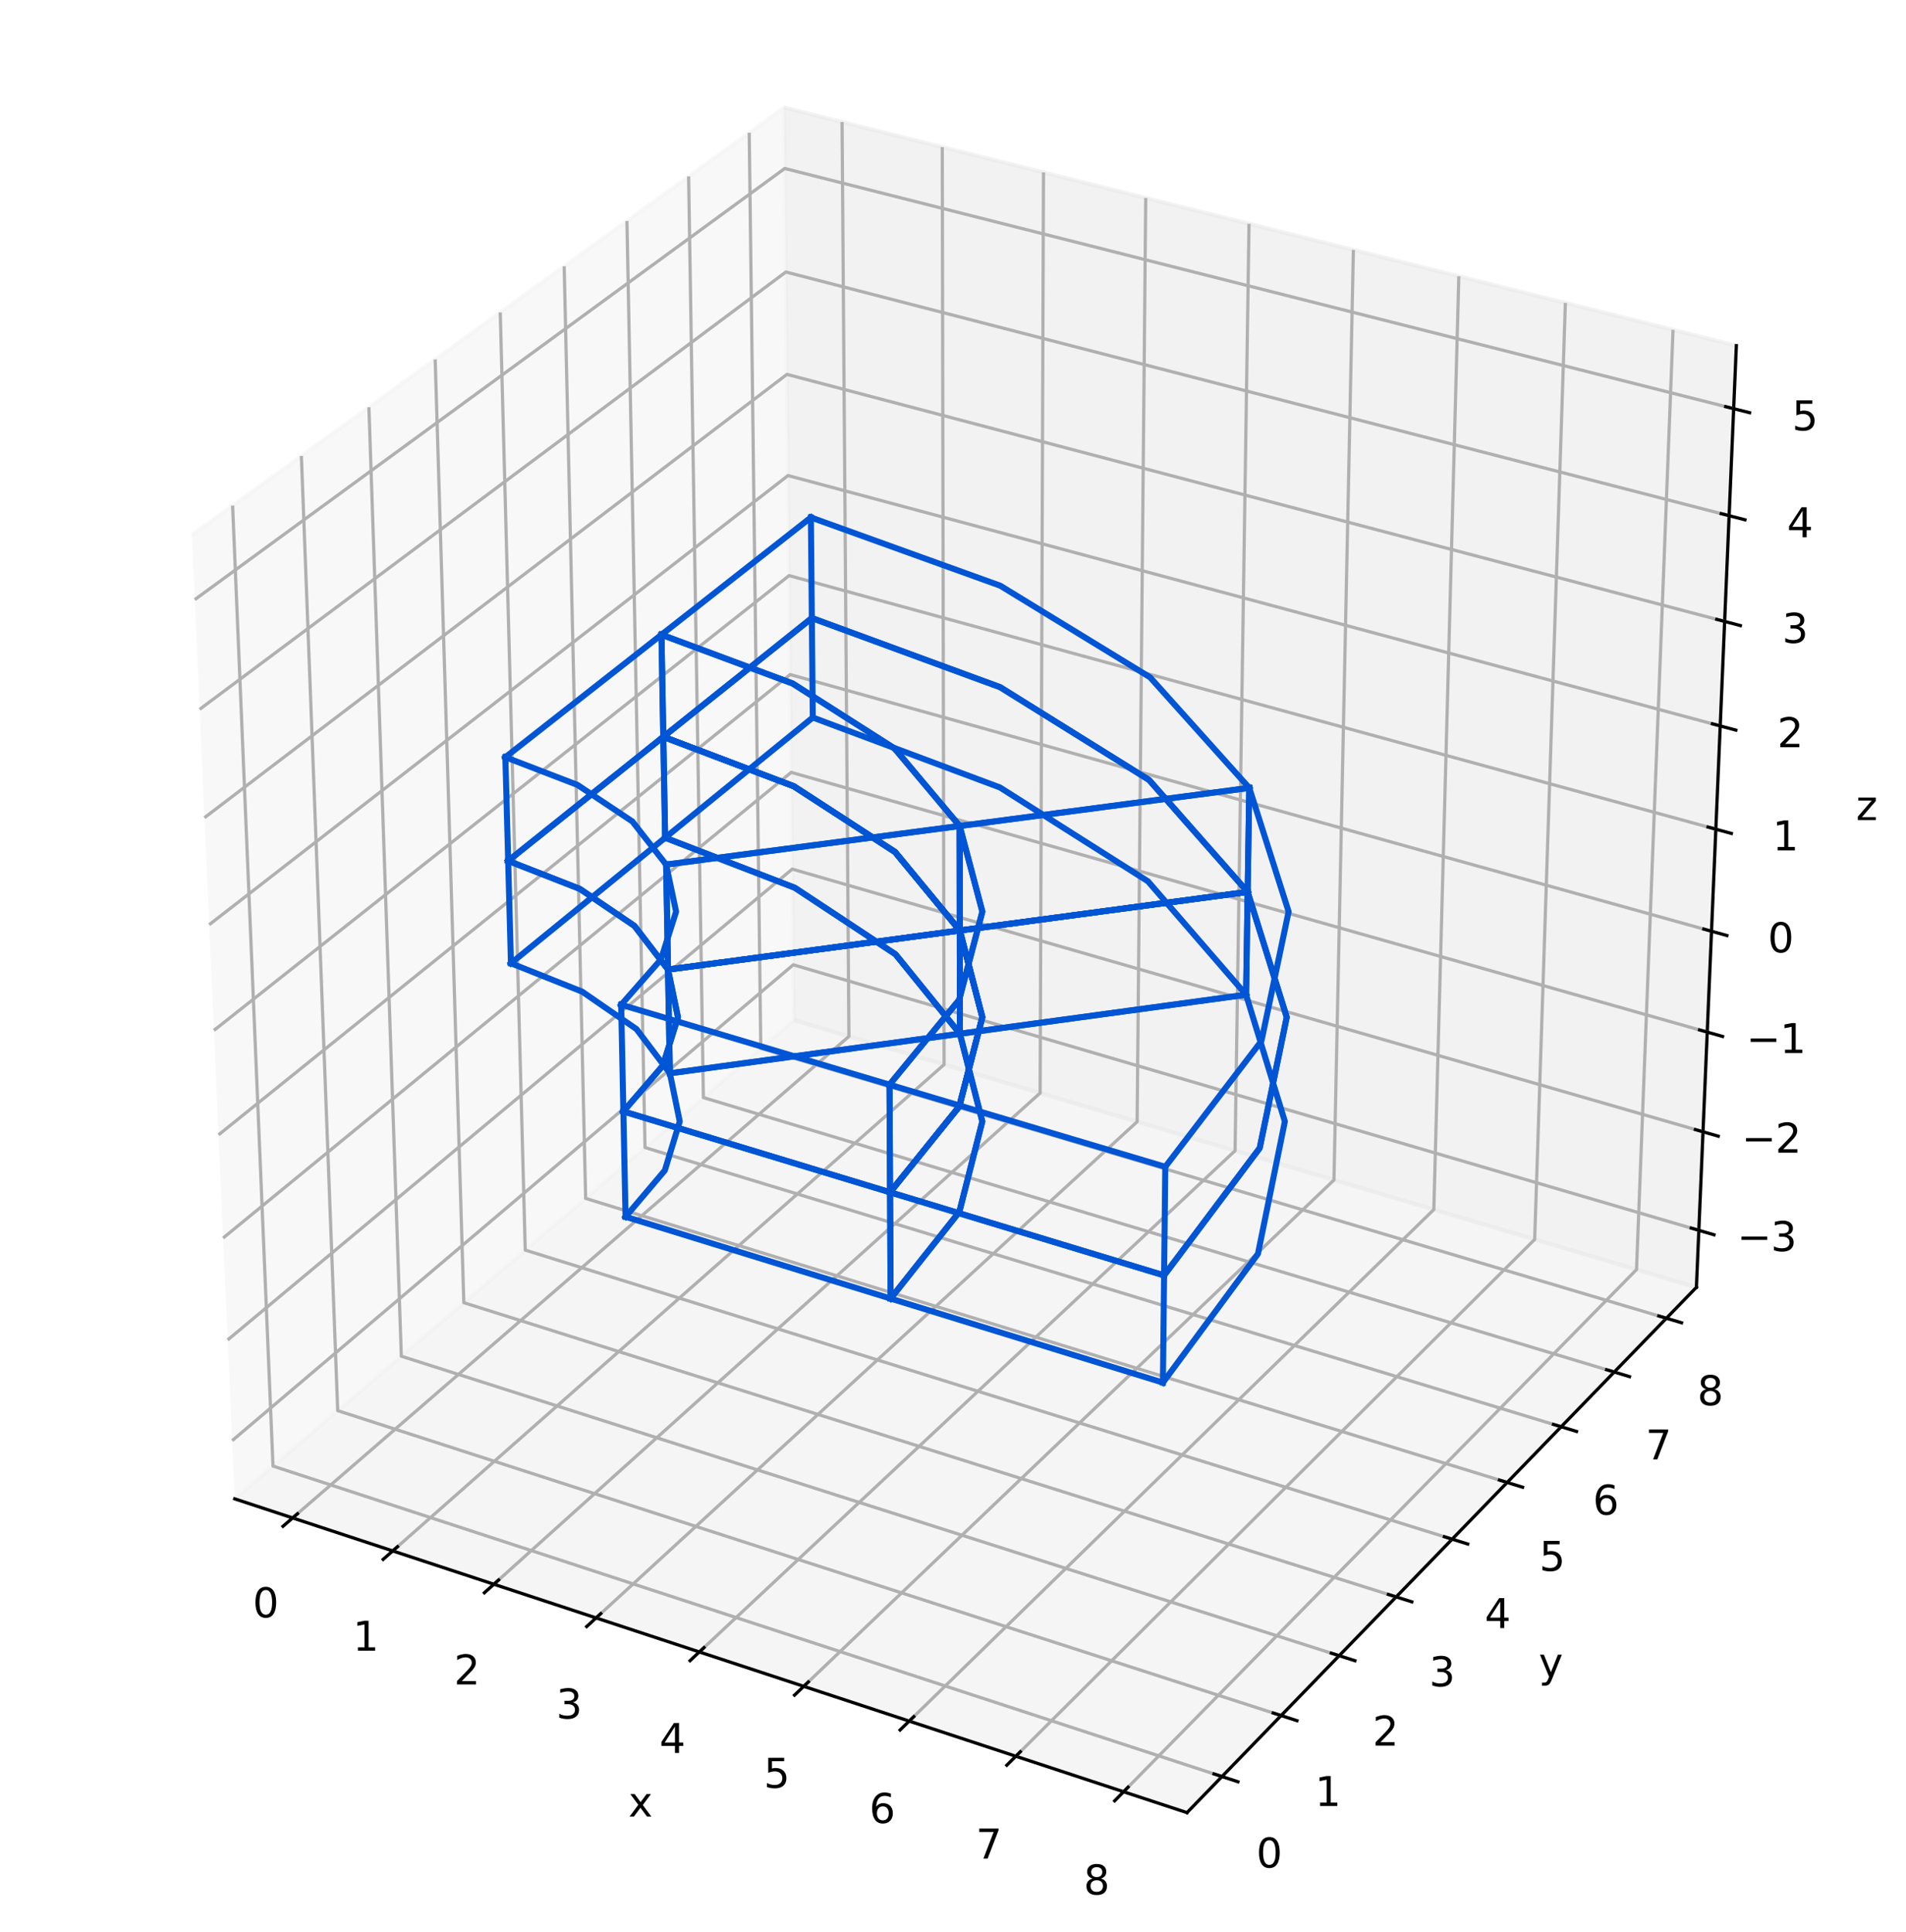 <?xml version="1.0" encoding="utf-8" standalone="no"?>
<!DOCTYPE svg PUBLIC "-//W3C//DTD SVG 1.1//EN"
  "http://www.w3.org/Graphics/SVG/1.1/DTD/svg11.dtd">
<svg xmlns:xlink="http://www.w3.org/1999/xlink" width="474.68pt" height="481.074pt" viewBox="0 0 474.68 481.074" xmlns="http://www.w3.org/2000/svg" version="1.1">
 <defs>
  <style type="text/css">*{stroke-linejoin: round; stroke-linecap: butt}</style>
 </defs>
 <g id="figure_1">
  <g id="patch_1">
   <path d="M 0 481.074 
L 474.68 481.074 
L 474.68 0 
L 0 0 
z
" style="fill: #ffffff"/>
  </g>
  <g id="patch_2">
   <path d="M 7.2 467.474 
L 467.474 467.474 
L 467.474 7.2 
L 7.2 7.2 
z
" style="fill: #ffffff"/>
  </g>
  <g id="pane3d_1">
   <g id="patch_3">
    <path d="M 58.453 373.267 
L 197.705 254.043 
L 195.273 26.779 
L 47.791 133.234 
" style="fill: #f2f2f2; opacity: 0.5; stroke: #f2f2f2; stroke-linejoin: miter"/>
   </g>
  </g>
  <g id="pane3d_2">
   <g id="patch_4">
    <path d="M 197.705 254.043 
L 422.482 320.58 
L 432.426 86.075 
L 195.273 26.779 
" style="fill: #e6e6e6; opacity: 0.5; stroke: #e6e6e6; stroke-linejoin: miter"/>
   </g>
  </g>
  <g id="pane3d_3">
   <g id="patch_5">
    <path d="M 58.453 373.267 
L 295.611 451.411 
L 422.482 320.58 
L 197.705 254.043 
" style="fill: #ececec; opacity: 0.5; stroke: #ececec; stroke-linejoin: miter"/>
   </g>
  </g>
  <g id="axis3d_1">
   <g id="line2d_1">
    <path d="M 58.453 373.267 
L 295.611 451.411 
" style="fill: none; stroke: #000000; stroke-width: 0.8; stroke-linecap: square"/>
   </g>
   <g id="text_1">
    <!-- x -->
    <g transform="translate(156.491 452.391)scale(0.1 -0.1)">
     <defs>
      <path id="DejaVuSans-78" d="M 3513 3500 
L 2247 1797 
L 3578 0 
L 2900 0 
L 1881 1375 
L 863 0 
L 184 0 
L 1544 1831 
L 300 3500 
L 978 3500 
L 1906 2253 
L 2834 3500 
L 3513 3500 
z
" transform="scale(0.016)"/>
     </defs>
     <use xlink:href="#DejaVuSans-78"/>
    </g>
   </g>
   <g id="Line3DCollection_1">
    <path d="M 72.877 378.02 
L 211.423 258.104 
L 209.714 30.39 
" style="fill: none; stroke: #b0b0b0; stroke-width: 0.8"/>
    <path d="M 97.805 386.234 
L 235.119 265.118 
L 234.668 36.629 
" style="fill: none; stroke: #b0b0b0; stroke-width: 0.8"/>
    <path d="M 122.994 394.533 
L 259.043 272.2 
L 259.874 42.931 
" style="fill: none; stroke: #b0b0b0; stroke-width: 0.8"/>
    <path d="M 148.447 402.92 
L 283.198 279.35 
L 285.338 49.298 
" style="fill: none; stroke: #b0b0b0; stroke-width: 0.8"/>
    <path d="M 174.168 411.395 
L 307.588 286.57 
L 311.063 55.73 
" style="fill: none; stroke: #b0b0b0; stroke-width: 0.8"/>
    <path d="M 200.161 419.96 
L 332.217 293.86 
L 337.053 62.229 
" style="fill: none; stroke: #b0b0b0; stroke-width: 0.8"/>
    <path d="M 226.432 428.616 
L 357.088 301.222 
L 363.313 68.795 
" style="fill: none; stroke: #b0b0b0; stroke-width: 0.8"/>
    <path d="M 252.984 437.365 
L 382.204 308.657 
L 389.846 75.429 
" style="fill: none; stroke: #b0b0b0; stroke-width: 0.8"/>
    <path d="M 279.821 446.208 
L 407.569 316.165 
L 416.656 82.133 
" style="fill: none; stroke: #b0b0b0; stroke-width: 0.8"/>
   </g>
   <g id="xtick_1">
    <g id="line2d_2">
     <path d="M 74.075 376.982 
L 70.475 380.098 
" style="fill: none; stroke: #000000; stroke-width: 0.8; stroke-linecap: square"/>
    </g>
    <g id="text_2">
     <!-- 0 -->
     <g transform="translate(62.943 402.772)scale(0.1 -0.1)">
      <defs>
       <path id="DejaVuSans-30" d="M 2034 4250 
Q 1547 4250 1301 3770 
Q 1056 3291 1056 2328 
Q 1056 1369 1301 889 
Q 1547 409 2034 409 
Q 2525 409 2770 889 
Q 3016 1369 3016 2328 
Q 3016 3291 2770 3770 
Q 2525 4250 2034 4250 
z
M 2034 4750 
Q 2819 4750 3233 4129 
Q 3647 3509 3647 2328 
Q 3647 1150 3233 529 
Q 2819 -91 2034 -91 
Q 1250 -91 836 529 
Q 422 1150 422 2328 
Q 422 3509 836 4129 
Q 1250 4750 2034 4750 
z
" transform="scale(0.016)"/>
      </defs>
      <use xlink:href="#DejaVuSans-30"/>
     </g>
    </g>
   </g>
   <g id="xtick_2">
    <g id="line2d_3">
     <path d="M 98.993 385.186 
L 95.424 388.334 
" style="fill: none; stroke: #000000; stroke-width: 0.8; stroke-linecap: square"/>
    </g>
    <g id="text_3">
     <!-- 1 -->
     <g transform="translate(87.869 411.086)scale(0.1 -0.1)">
      <defs>
       <path id="DejaVuSans-31" d="M 794 531 
L 1825 531 
L 1825 4091 
L 703 3866 
L 703 4441 
L 1819 4666 
L 2450 4666 
L 2450 531 
L 3481 531 
L 3481 0 
L 794 0 
L 794 531 
z
" transform="scale(0.016)"/>
      </defs>
      <use xlink:href="#DejaVuSans-31"/>
     </g>
    </g>
   </g>
   <g id="xtick_3">
    <g id="line2d_4">
     <path d="M 124.172 393.474 
L 120.634 396.656 
" style="fill: none; stroke: #000000; stroke-width: 0.8; stroke-linecap: square"/>
    </g>
    <g id="text_4">
     <!-- 2 -->
     <g transform="translate(113.056 419.487)scale(0.1 -0.1)">
      <defs>
       <path id="DejaVuSans-32" d="M 1228 531 
L 3431 531 
L 3431 0 
L 469 0 
L 469 531 
Q 828 903 1448 1529 
Q 2069 2156 2228 2338 
Q 2531 2678 2651 2914 
Q 2772 3150 2772 3378 
Q 2772 3750 2511 3984 
Q 2250 4219 1831 4219 
Q 1534 4219 1204 4116 
Q 875 4013 500 3803 
L 500 4441 
Q 881 4594 1212 4672 
Q 1544 4750 1819 4750 
Q 2544 4750 2975 4387 
Q 3406 4025 3406 3419 
Q 3406 3131 3298 2873 
Q 3191 2616 2906 2266 
Q 2828 2175 2409 1742 
Q 1991 1309 1228 531 
z
" transform="scale(0.016)"/>
      </defs>
      <use xlink:href="#DejaVuSans-32"/>
     </g>
    </g>
   </g>
   <g id="xtick_4">
    <g id="line2d_5">
     <path d="M 149.614 401.85 
L 146.108 405.065 
" style="fill: none; stroke: #000000; stroke-width: 0.8; stroke-linecap: square"/>
    </g>
    <g id="text_5">
     <!-- 3 -->
     <g transform="translate(138.507 427.976)scale(0.1 -0.1)">
      <defs>
       <path id="DejaVuSans-33" d="M 2597 2516 
Q 3050 2419 3304 2112 
Q 3559 1806 3559 1356 
Q 3559 666 3084 287 
Q 2609 -91 1734 -91 
Q 1441 -91 1130 -33 
Q 819 25 488 141 
L 488 750 
Q 750 597 1062 519 
Q 1375 441 1716 441 
Q 2309 441 2620 675 
Q 2931 909 2931 1356 
Q 2931 1769 2642 2001 
Q 2353 2234 1838 2234 
L 1294 2234 
L 1294 2753 
L 1863 2753 
Q 2328 2753 2575 2939 
Q 2822 3125 2822 3475 
Q 2822 3834 2567 4026 
Q 2313 4219 1838 4219 
Q 1578 4219 1281 4162 
Q 984 4106 628 3988 
L 628 4550 
Q 988 4650 1302 4700 
Q 1616 4750 1894 4750 
Q 2613 4750 3031 4423 
Q 3450 4097 3450 3541 
Q 3450 3153 3228 2886 
Q 3006 2619 2597 2516 
z
" transform="scale(0.016)"/>
      </defs>
      <use xlink:href="#DejaVuSans-33"/>
     </g>
    </g>
   </g>
   <g id="xtick_5">
    <g id="line2d_6">
     <path d="M 175.324 410.314 
L 171.851 413.562 
" style="fill: none; stroke: #000000; stroke-width: 0.8; stroke-linecap: square"/>
    </g>
    <g id="text_6">
     <!-- 4 -->
     <g transform="translate(164.227 436.555)scale(0.1 -0.1)">
      <defs>
       <path id="DejaVuSans-34" d="M 2419 4116 
L 825 1625 
L 2419 1625 
L 2419 4116 
z
M 2253 4666 
L 3047 4666 
L 3047 1625 
L 3713 1625 
L 3713 1100 
L 3047 1100 
L 3047 0 
L 2419 0 
L 2419 1100 
L 313 1100 
L 313 1709 
L 2253 4666 
z
" transform="scale(0.016)"/>
      </defs>
      <use xlink:href="#DejaVuSans-34"/>
     </g>
    </g>
   </g>
   <g id="xtick_6">
    <g id="line2d_7">
     <path d="M 201.306 418.867 
L 197.868 422.15 
" style="fill: none; stroke: #000000; stroke-width: 0.8; stroke-linecap: square"/>
    </g>
    <g id="text_7">
     <!-- 5 -->
     <g transform="translate(190.22 445.224)scale(0.1 -0.1)">
      <defs>
       <path id="DejaVuSans-35" d="M 691 4666 
L 3169 4666 
L 3169 4134 
L 1269 4134 
L 1269 2991 
Q 1406 3038 1543 3061 
Q 1681 3084 1819 3084 
Q 2600 3084 3056 2656 
Q 3513 2228 3513 1497 
Q 3513 744 3044 326 
Q 2575 -91 1722 -91 
Q 1428 -91 1123 -41 
Q 819 9 494 109 
L 494 744 
Q 775 591 1075 516 
Q 1375 441 1709 441 
Q 2250 441 2565 725 
Q 2881 1009 2881 1497 
Q 2881 1984 2565 2268 
Q 2250 2553 1709 2553 
Q 1456 2553 1204 2497 
Q 953 2441 691 2322 
L 691 4666 
z
" transform="scale(0.016)"/>
      </defs>
      <use xlink:href="#DejaVuSans-35"/>
     </g>
    </g>
   </g>
   <g id="xtick_7">
    <g id="line2d_8">
     <path d="M 227.565 427.512 
L 224.162 430.83 
" style="fill: none; stroke: #000000; stroke-width: 0.8; stroke-linecap: square"/>
    </g>
    <g id="text_8">
     <!-- 6 -->
     <g transform="translate(216.49 453.986)scale(0.1 -0.1)">
      <defs>
       <path id="DejaVuSans-36" d="M 2113 2584 
Q 1688 2584 1439 2293 
Q 1191 2003 1191 1497 
Q 1191 994 1439 701 
Q 1688 409 2113 409 
Q 2538 409 2786 701 
Q 3034 994 3034 1497 
Q 3034 2003 2786 2293 
Q 2538 2584 2113 2584 
z
M 3366 4563 
L 3366 3988 
Q 3128 4100 2886 4159 
Q 2644 4219 2406 4219 
Q 1781 4219 1451 3797 
Q 1122 3375 1075 2522 
Q 1259 2794 1537 2939 
Q 1816 3084 2150 3084 
Q 2853 3084 3261 2657 
Q 3669 2231 3669 1497 
Q 3669 778 3244 343 
Q 2819 -91 2113 -91 
Q 1303 -91 875 529 
Q 447 1150 447 2328 
Q 447 3434 972 4092 
Q 1497 4750 2381 4750 
Q 2619 4750 2861 4703 
Q 3103 4656 3366 4563 
z
" transform="scale(0.016)"/>
      </defs>
      <use xlink:href="#DejaVuSans-36"/>
     </g>
    </g>
   </g>
   <g id="xtick_8">
    <g id="line2d_9">
     <path d="M 254.105 436.249 
L 250.737 439.602 
" style="fill: none; stroke: #000000; stroke-width: 0.8; stroke-linecap: square"/>
    </g>
    <g id="text_9">
     <!-- 7 -->
     <g transform="translate(243.042 462.842)scale(0.1 -0.1)">
      <defs>
       <path id="DejaVuSans-37" d="M 525 4666 
L 3525 4666 
L 3525 4397 
L 1831 0 
L 1172 0 
L 2766 4134 
L 525 4134 
L 525 4666 
z
" transform="scale(0.016)"/>
      </defs>
      <use xlink:href="#DejaVuSans-37"/>
     </g>
    </g>
   </g>
   <g id="xtick_9">
    <g id="line2d_10">
     <path d="M 280.93 445.08 
L 277.6 448.47 
" style="fill: none; stroke: #000000; stroke-width: 0.8; stroke-linecap: square"/>
    </g>
    <g id="text_10">
     <!-- 8 -->
     <g transform="translate(269.88 471.794)scale(0.1 -0.1)">
      <defs>
       <path id="DejaVuSans-38" d="M 2034 2216 
Q 1584 2216 1326 1975 
Q 1069 1734 1069 1313 
Q 1069 891 1326 650 
Q 1584 409 2034 409 
Q 2484 409 2743 651 
Q 3003 894 3003 1313 
Q 3003 1734 2745 1975 
Q 2488 2216 2034 2216 
z
M 1403 2484 
Q 997 2584 770 2862 
Q 544 3141 544 3541 
Q 544 4100 942 4425 
Q 1341 4750 2034 4750 
Q 2731 4750 3128 4425 
Q 3525 4100 3525 3541 
Q 3525 3141 3298 2862 
Q 3072 2584 2669 2484 
Q 3125 2378 3379 2068 
Q 3634 1759 3634 1313 
Q 3634 634 3220 271 
Q 2806 -91 2034 -91 
Q 1263 -91 848 271 
Q 434 634 434 1313 
Q 434 1759 690 2068 
Q 947 2378 1403 2484 
z
M 1172 3481 
Q 1172 3119 1398 2916 
Q 1625 2713 2034 2713 
Q 2441 2713 2670 2916 
Q 2900 3119 2900 3481 
Q 2900 3844 2670 4047 
Q 2441 4250 2034 4250 
Q 1625 4250 1398 4047 
Q 1172 3844 1172 3481 
z
" transform="scale(0.016)"/>
      </defs>
      <use xlink:href="#DejaVuSans-38"/>
     </g>
    </g>
   </g>
  </g>
  <g id="axis3d_2">
   <g id="line2d_11">
    <path d="M 422.482 320.58 
L 295.611 451.411 
" style="fill: none; stroke: #000000; stroke-width: 0.8; stroke-linecap: square"/>
   </g>
   <g id="text_11">
    <!-- y -->
    <g transform="translate(383.217 417.667)scale(0.1 -0.1)">
     <defs>
      <path id="DejaVuSans-79" d="M 2059 -325 
Q 1816 -950 1584 -1140 
Q 1353 -1331 966 -1331 
L 506 -1331 
L 506 -850 
L 844 -850 
Q 1081 -850 1212 -737 
Q 1344 -625 1503 -206 
L 1606 56 
L 191 3500 
L 800 3500 
L 1894 763 
L 2988 3500 
L 3597 3500 
L 2059 -325 
z
" transform="scale(0.016)"/>
     </defs>
     <use xlink:href="#DejaVuSans-79"/>
    </g>
   </g>
   <g id="Line3DCollection_2">
    <path d="M 57.931 125.915 
L 67.989 365.103 
L 304.329 442.42 
" style="fill: none; stroke: #b0b0b0; stroke-width: 0.8"/>
    <path d="M 75.059 113.551 
L 84.109 351.302 
L 319.056 427.233 
" style="fill: none; stroke: #b0b0b0; stroke-width: 0.8"/>
    <path d="M 91.872 101.416 
L 99.948 337.741 
L 333.515 412.323 
" style="fill: none; stroke: #b0b0b0; stroke-width: 0.8"/>
    <path d="M 108.378 89.501 
L 115.513 324.414 
L 347.712 397.683 
" style="fill: none; stroke: #b0b0b0; stroke-width: 0.8"/>
    <path d="M 124.586 77.802 
L 130.811 311.316 
L 361.654 383.306 
" style="fill: none; stroke: #b0b0b0; stroke-width: 0.8"/>
    <path d="M 140.504 66.313 
L 145.85 298.44 
L 375.349 369.184 
" style="fill: none; stroke: #b0b0b0; stroke-width: 0.8"/>
    <path d="M 156.139 55.027 
L 160.636 285.781 
L 388.802 355.312 
" style="fill: none; stroke: #b0b0b0; stroke-width: 0.8"/>
    <path d="M 171.499 43.94 
L 175.175 273.333 
L 402.02 341.681 
" style="fill: none; stroke: #b0b0b0; stroke-width: 0.8"/>
    <path d="M 186.591 33.046 
L 189.473 261.091 
L 415.009 328.287 
" style="fill: none; stroke: #b0b0b0; stroke-width: 0.8"/>
   </g>
   <g id="xtick_10">
    <g id="line2d_12">
     <path d="M 302.346 441.771 
L 308.3 443.719 
" style="fill: none; stroke: #000000; stroke-width: 0.8; stroke-linecap: square"/>
    </g>
    <g id="text_12">
     <!-- 0 -->
     <g transform="translate(312.873 465.081)scale(0.1 -0.1)">
      <use xlink:href="#DejaVuSans-30"/>
     </g>
    </g>
   </g>
   <g id="xtick_11">
    <g id="line2d_13">
     <path d="M 317.086 426.596 
L 323.002 428.508 
" style="fill: none; stroke: #000000; stroke-width: 0.8; stroke-linecap: square"/>
    </g>
    <g id="text_13">
     <!-- 1 -->
     <g transform="translate(327.488 449.76)scale(0.1 -0.1)">
      <use xlink:href="#DejaVuSans-31"/>
     </g>
    </g>
   </g>
   <g id="xtick_12">
    <g id="line2d_14">
     <path d="M 331.557 411.698 
L 337.436 413.575 
" style="fill: none; stroke: #000000; stroke-width: 0.8; stroke-linecap: square"/>
    </g>
    <g id="text_14">
     <!-- 2 -->
     <g transform="translate(341.835 434.72)scale(0.1 -0.1)">
      <use xlink:href="#DejaVuSans-32"/>
     </g>
    </g>
   </g>
   <g id="xtick_13">
    <g id="line2d_15">
     <path d="M 345.766 397.069 
L 351.608 398.913 
" style="fill: none; stroke: #000000; stroke-width: 0.8; stroke-linecap: square"/>
    </g>
    <g id="text_15">
     <!-- 3 -->
     <g transform="translate(355.923 419.951)scale(0.1 -0.1)">
      <use xlink:href="#DejaVuSans-33"/>
     </g>
    </g>
   </g>
   <g id="xtick_14">
    <g id="line2d_16">
     <path d="M 359.721 382.703 
L 365.526 384.514 
" style="fill: none; stroke: #000000; stroke-width: 0.8; stroke-linecap: square"/>
    </g>
    <g id="text_16">
     <!-- 4 -->
     <g transform="translate(369.758 405.447)scale(0.1 -0.1)">
      <use xlink:href="#DejaVuSans-34"/>
     </g>
    </g>
   </g>
   <g id="xtick_15">
    <g id="line2d_17">
     <path d="M 373.427 368.592 
L 379.196 370.37 
" style="fill: none; stroke: #000000; stroke-width: 0.8; stroke-linecap: square"/>
    </g>
    <g id="text_17">
     <!-- 5 -->
     <g transform="translate(383.347 391.201)scale(0.1 -0.1)">
      <use xlink:href="#DejaVuSans-35"/>
     </g>
    </g>
   </g>
   <g id="xtick_16">
    <g id="line2d_18">
     <path d="M 386.892 354.73 
L 392.625 356.477 
" style="fill: none; stroke: #000000; stroke-width: 0.8; stroke-linecap: square"/>
    </g>
    <g id="text_18">
     <!-- 6 -->
     <g transform="translate(396.697 377.206)scale(0.1 -0.1)">
      <use xlink:href="#DejaVuSans-36"/>
     </g>
    </g>
   </g>
   <g id="xtick_17">
    <g id="line2d_19">
     <path d="M 400.122 341.109 
L 405.82 342.826 
" style="fill: none; stroke: #000000; stroke-width: 0.8; stroke-linecap: square"/>
    </g>
    <g id="text_19">
     <!-- 7 -->
     <g transform="translate(409.814 363.456)scale(0.1 -0.1)">
      <use xlink:href="#DejaVuSans-37"/>
     </g>
    </g>
   </g>
   <g id="xtick_18">
    <g id="line2d_20">
     <path d="M 413.122 327.725 
L 418.785 329.412 
" style="fill: none; stroke: #000000; stroke-width: 0.8; stroke-linecap: square"/>
    </g>
    <g id="text_20">
     <!-- 8 -->
     <g transform="translate(422.704 349.943)scale(0.1 -0.1)">
      <use xlink:href="#DejaVuSans-38"/>
     </g>
    </g>
   </g>
  </g>
  <g id="axis3d_3">
   <g id="line2d_21">
    <path d="M 422.482 320.58 
L 432.426 86.075 
" style="fill: none; stroke: #000000; stroke-width: 0.8; stroke-linecap: square"/>
   </g>
   <g id="text_21">
    <!-- z -->
    <g transform="translate(462.232 204.228)scale(0.1 -0.1)">
     <defs>
      <path id="DejaVuSans-7a" d="M 353 3500 
L 3084 3500 
L 3084 2975 
L 922 459 
L 3084 459 
L 3084 0 
L 275 0 
L 275 525 
L 2438 3041 
L 353 3041 
L 353 3500 
z
" transform="scale(0.016)"/>
     </defs>
     <use xlink:href="#DejaVuSans-7a"/>
    </g>
   </g>
   <g id="Line3DCollection_3">
    <path d="M 423.084 306.395 
L 197.557 240.265 
L 57.81 358.774 
" style="fill: none; stroke: #b0b0b0; stroke-width: 0.8"/>
    <path d="M 424.124 281.855 
L 197.302 216.438 
L 56.695 333.693 
" style="fill: none; stroke: #b0b0b0; stroke-width: 0.8"/>
    <path d="M 425.177 257.029 
L 197.045 192.345 
L 55.568 308.309 
" style="fill: none; stroke: #b0b0b0; stroke-width: 0.8"/>
    <path d="M 426.242 231.911 
L 196.784 167.983 
L 54.427 282.617 
" style="fill: none; stroke: #b0b0b0; stroke-width: 0.8"/>
    <path d="M 427.32 206.498 
L 196.52 143.346 
L 53.271 256.61 
" style="fill: none; stroke: #b0b0b0; stroke-width: 0.8"/>
    <path d="M 428.41 180.782 
L 196.254 118.429 
L 52.102 230.285 
" style="fill: none; stroke: #b0b0b0; stroke-width: 0.8"/>
    <path d="M 429.513 154.76 
L 195.984 93.229 
L 50.918 203.634 
" style="fill: none; stroke: #b0b0b0; stroke-width: 0.8"/>
    <path d="M 430.63 128.425 
L 195.712 67.74 
L 49.72 176.651 
" style="fill: none; stroke: #b0b0b0; stroke-width: 0.8"/>
    <path d="M 431.76 101.772 
L 195.436 41.957 
L 48.506 149.33 
" style="fill: none; stroke: #b0b0b0; stroke-width: 0.8"/>
   </g>
   <g id="xtick_19">
    <g id="line2d_22">
     <path d="M 421.198 305.842 
L 426.86 307.502 
" style="fill: none; stroke: #000000; stroke-width: 0.8; stroke-linecap: square"/>
    </g>
    <g id="text_22">
     <!-- −3 -->
     <g transform="translate(432.622 311.569)scale(0.1 -0.1)">
      <defs>
       <path id="DejaVuSans-2212" d="M 678 2272 
L 4684 2272 
L 4684 1741 
L 678 1741 
L 678 2272 
z
" transform="scale(0.016)"/>
      </defs>
      <use xlink:href="#DejaVuSans-2212"/>
      <use xlink:href="#DejaVuSans-33" x="83.789"/>
     </g>
    </g>
   </g>
   <g id="xtick_20">
    <g id="line2d_23">
     <path d="M 422.227 281.308 
L 427.923 282.95 
" style="fill: none; stroke: #000000; stroke-width: 0.8; stroke-linecap: square"/>
    </g>
    <g id="text_23">
     <!-- −2 -->
     <g transform="translate(433.758 287.054)scale(0.1 -0.1)">
      <use xlink:href="#DejaVuSans-2212"/>
      <use xlink:href="#DejaVuSans-32" x="83.789"/>
     </g>
    </g>
   </g>
   <g id="xtick_21">
    <g id="line2d_24">
     <path d="M 423.268 256.487 
L 428.999 258.112 
" style="fill: none; stroke: #000000; stroke-width: 0.8; stroke-linecap: square"/>
    </g>
    <g id="text_24">
     <!-- −1 -->
     <g transform="translate(434.908 262.254)scale(0.1 -0.1)">
      <use xlink:href="#DejaVuSans-2212"/>
      <use xlink:href="#DejaVuSans-31" x="83.789"/>
     </g>
    </g>
   </g>
   <g id="xtick_22">
    <g id="line2d_25">
     <path d="M 424.322 231.376 
L 430.087 232.982 
" style="fill: none; stroke: #000000; stroke-width: 0.8; stroke-linecap: square"/>
    </g>
    <g id="text_25">
     <!-- 0 -->
     <g transform="translate(440.261 237.164)scale(0.1 -0.1)">
      <use xlink:href="#DejaVuSans-30"/>
     </g>
    </g>
   </g>
   <g id="xtick_23">
    <g id="line2d_26">
     <path d="M 425.387 205.969 
L 431.188 207.556 
" style="fill: none; stroke: #000000; stroke-width: 0.8; stroke-linecap: square"/>
    </g>
    <g id="text_26">
     <!-- 1 -->
     <g transform="translate(441.438 211.778)scale(0.1 -0.1)">
      <use xlink:href="#DejaVuSans-31"/>
     </g>
    </g>
   </g>
   <g id="xtick_24">
    <g id="line2d_27">
     <path d="M 426.466 180.26 
L 432.302 181.828 
" style="fill: none; stroke: #000000; stroke-width: 0.8; stroke-linecap: square"/>
    </g>
    <g id="text_27">
     <!-- 2 -->
     <g transform="translate(442.63 186.092)scale(0.1 -0.1)">
      <use xlink:href="#DejaVuSans-32"/>
     </g>
    </g>
   </g>
   <g id="xtick_25">
    <g id="line2d_28">
     <path d="M 427.557 154.245 
L 433.43 155.792 
" style="fill: none; stroke: #000000; stroke-width: 0.8; stroke-linecap: square"/>
    </g>
    <g id="text_28">
     <!-- 3 -->
     <g transform="translate(443.835 160.099)scale(0.1 -0.1)">
      <use xlink:href="#DejaVuSans-33"/>
     </g>
    </g>
   </g>
   <g id="xtick_26">
    <g id="line2d_29">
     <path d="M 428.662 127.917 
L 434.571 129.443 
" style="fill: none; stroke: #000000; stroke-width: 0.8; stroke-linecap: square"/>
    </g>
    <g id="text_29">
     <!-- 4 -->
     <g transform="translate(445.054 133.795)scale(0.1 -0.1)">
      <use xlink:href="#DejaVuSans-34"/>
     </g>
    </g>
   </g>
   <g id="xtick_27">
    <g id="line2d_30">
     <path d="M 429.78 101.271 
L 435.726 102.776 
" style="fill: none; stroke: #000000; stroke-width: 0.8; stroke-linecap: square"/>
    </g>
    <g id="text_30">
     <!-- 5 -->
     <g transform="translate(446.289 107.173)scale(0.1 -0.1)">
      <use xlink:href="#DejaVuSans-35"/>
     </g>
    </g>
   </g>
  </g>
  <g id="axes_1">
   <g id="line2d_31">
    <path d="M 155.793 303.02 
L 177.6 309.749 
L 199.602 316.538 
L 221.802 323.389 
" clip-path="url(#p34d31afa17)" style="fill: none; stroke: #0055d4; stroke-width: 1.5; stroke-linecap: square"/>
   </g>
   <g id="line2d_32">
    <path d="M 221.802 323.389 
L 238.921 301.791 
L 244.639 279.283 
L 239.058 257.438 
" clip-path="url(#p34d31afa17)" style="fill: none; stroke: #0055d4; stroke-width: 1.5; stroke-linecap: square"/>
   </g>
   <g id="line2d_33">
    <path d="M 239.058 257.438 
L 215.09 260.707 
L 191.015 263.99 
L 166.832 267.288 
" clip-path="url(#p34d31afa17)" style="fill: none; stroke: #0055d4; stroke-width: 1.5; stroke-linecap: square"/>
   </g>
   <g id="line2d_34">
    <path d="M 166.832 267.288 
L 169.288 279.283 
L 165.572 291.476 
L 155.793 303.02 
" clip-path="url(#p34d31afa17)" style="fill: none; stroke: #0055d4; stroke-width: 1.5; stroke-linecap: square"/>
   </g>
   <g id="line2d_35">
    <path d="M 155.25 276.782 
L 177.189 283.435 
L 199.327 290.148 
L 221.666 296.921 
" clip-path="url(#p34d31afa17)" style="fill: none; stroke: #0055d4; stroke-width: 1.5; stroke-linecap: square"/>
   </g>
   <g id="line2d_36">
    <path d="M 221.666 296.921 
L 238.892 275.567 
L 244.645 253.316 
L 239.031 231.723 
" clip-path="url(#p34d31afa17)" style="fill: none; stroke: #0055d4; stroke-width: 1.5; stroke-linecap: square"/>
   </g>
   <g id="line2d_37">
    <path d="M 239.031 231.723 
L 214.919 234.954 
L 190.698 238.199 
L 166.368 241.458 
" clip-path="url(#p34d31afa17)" style="fill: none; stroke: #0055d4; stroke-width: 1.5; stroke-linecap: square"/>
   </g>
   <g id="line2d_38">
    <path d="M 166.368 241.458 
L 168.836 253.316 
L 165.093 265.369 
L 155.25 276.782 
" clip-path="url(#p34d31afa17)" style="fill: none; stroke: #0055d4; stroke-width: 1.5; stroke-linecap: square"/>
   </g>
   <g id="line2d_39">
    <path d="M 155.793 303.02 
L 155.613 294.31 
L 155.431 285.564 
L 155.25 276.782 
" clip-path="url(#p34d31afa17)" style="fill: none; stroke: #0055d4; stroke-width: 1.5; stroke-linecap: square"/>
   </g>
   <g id="line2d_40">
    <path d="M 221.802 323.389 
L 221.757 314.603 
L 221.711 305.781 
L 221.666 296.921 
" clip-path="url(#p34d31afa17)" style="fill: none; stroke: #0055d4; stroke-width: 1.5; stroke-linecap: square"/>
   </g>
   <g id="line2d_41">
    <path d="M 239.058 257.438 
L 239.049 248.901 
L 239.04 240.329 
L 239.031 231.723 
" clip-path="url(#p34d31afa17)" style="fill: none; stroke: #0055d4; stroke-width: 1.5; stroke-linecap: square"/>
   </g>
   <g id="line2d_42">
    <path d="M 166.832 267.288 
L 166.678 258.712 
L 166.524 250.103 
L 166.368 241.458 
" clip-path="url(#p34d31afa17)" style="fill: none; stroke: #0055d4; stroke-width: 1.5; stroke-linecap: square"/>
   </g>
   <g id="line2d_43">
    <path d="M 221.802 323.389 
L 244.203 330.301 
L 266.808 337.276 
L 289.618 344.314 
" clip-path="url(#p34d31afa17)" style="fill: none; stroke: #0055d4; stroke-width: 1.5; stroke-linecap: square"/>
   </g>
   <g id="line2d_44">
    <path d="M 289.618 344.314 
L 313.288 312.249 
L 319.99 279.283 
L 310.323 247.719 
" clip-path="url(#p34d31afa17)" style="fill: none; stroke: #0055d4; stroke-width: 1.5; stroke-linecap: square"/>
   </g>
   <g id="line2d_45">
    <path d="M 310.323 247.719 
L 286.673 250.945 
L 262.918 254.184 
L 239.058 257.438 
" clip-path="url(#p34d31afa17)" style="fill: none; stroke: #0055d4; stroke-width: 1.5; stroke-linecap: square"/>
   </g>
   <g id="line2d_46">
    <path d="M 239.058 257.438 
L 244.639 279.283 
L 238.921 301.791 
L 221.802 323.389 
" clip-path="url(#p34d31afa17)" style="fill: none; stroke: #0055d4; stroke-width: 1.5; stroke-linecap: square"/>
   </g>
   <g id="line2d_47">
    <path d="M 221.666 296.921 
L 244.207 303.757 
L 266.955 310.654 
L 289.911 317.616 
" clip-path="url(#p34d31afa17)" style="fill: none; stroke: #0055d4; stroke-width: 1.5; stroke-linecap: square"/>
   </g>
   <g id="line2d_48">
    <path d="M 289.911 317.616 
L 313.723 285.907 
L 320.455 253.316 
L 310.721 222.119 
" clip-path="url(#p34d31afa17)" style="fill: none; stroke: #0055d4; stroke-width: 1.5; stroke-linecap: square"/>
   </g>
   <g id="line2d_49">
    <path d="M 310.721 222.119 
L 286.931 225.306 
L 263.034 228.508 
L 239.031 231.723 
" clip-path="url(#p34d31afa17)" style="fill: none; stroke: #0055d4; stroke-width: 1.5; stroke-linecap: square"/>
   </g>
   <g id="line2d_50">
    <path d="M 239.031 231.723 
L 244.645 253.316 
L 238.892 275.567 
L 221.666 296.921 
" clip-path="url(#p34d31afa17)" style="fill: none; stroke: #0055d4; stroke-width: 1.5; stroke-linecap: square"/>
   </g>
   <g id="line2d_51">
    <path d="M 221.802 323.389 
L 221.757 314.603 
L 221.711 305.781 
L 221.666 296.921 
" clip-path="url(#p34d31afa17)" style="fill: none; stroke: #0055d4; stroke-width: 1.5; stroke-linecap: square"/>
   </g>
   <g id="line2d_52">
    <path d="M 289.618 344.314 
L 289.716 335.452 
L 289.813 326.553 
L 289.911 317.616 
" clip-path="url(#p34d31afa17)" style="fill: none; stroke: #0055d4; stroke-width: 1.5; stroke-linecap: square"/>
   </g>
   <g id="line2d_53">
    <path d="M 310.323 247.719 
L 310.455 239.22 
L 310.588 230.686 
L 310.721 222.119 
" clip-path="url(#p34d31afa17)" style="fill: none; stroke: #0055d4; stroke-width: 1.5; stroke-linecap: square"/>
   </g>
   <g id="line2d_54">
    <path d="M 239.058 257.438 
L 239.049 248.901 
L 239.04 240.329 
L 239.031 231.723 
" clip-path="url(#p34d31afa17)" style="fill: none; stroke: #0055d4; stroke-width: 1.5; stroke-linecap: square"/>
   </g>
   <g id="line2d_55">
    <path d="M 166.832 267.288 
L 191.015 263.99 
L 215.09 260.707 
L 239.058 257.438 
" clip-path="url(#p34d31afa17)" style="fill: none; stroke: #0055d4; stroke-width: 1.5; stroke-linecap: square"/>
   </g>
   <g id="line2d_56">
    <path d="M 239.058 257.438 
L 223.022 237.652 
L 197.947 221.084 
L 165.647 208.626 
" clip-path="url(#p34d31afa17)" style="fill: none; stroke: #0055d4; stroke-width: 1.5; stroke-linecap: square"/>
   </g>
   <g id="line2d_57">
    <path d="M 165.647 208.626 
L 153.033 218.896 
L 140.235 229.317 
L 127.248 239.891 
" clip-path="url(#p34d31afa17)" style="fill: none; stroke: #0055d4; stroke-width: 1.5; stroke-linecap: square"/>
   </g>
   <g id="line2d_58">
    <path d="M 127.248 239.891 
L 144.998 246.962 
L 158.513 256.282 
L 166.832 267.288 
" clip-path="url(#p34d31afa17)" style="fill: none; stroke: #0055d4; stroke-width: 1.5; stroke-linecap: square"/>
   </g>
   <g id="line2d_59">
    <path d="M 166.368 241.458 
L 190.698 238.199 
L 214.919 234.954 
L 239.031 231.723 
" clip-path="url(#p34d31afa17)" style="fill: none; stroke: #0055d4; stroke-width: 1.5; stroke-linecap: square"/>
   </g>
   <g id="line2d_60">
    <path d="M 239.031 231.723 
L 222.901 212.17 
L 197.68 195.799 
L 165.194 183.492 
" clip-path="url(#p34d31afa17)" style="fill: none; stroke: #0055d4; stroke-width: 1.5; stroke-linecap: square"/>
   </g>
   <g id="line2d_61">
    <path d="M 165.194 183.492 
L 152.504 193.638 
L 139.627 203.934 
L 126.558 214.383 
" clip-path="url(#p34d31afa17)" style="fill: none; stroke: #0055d4; stroke-width: 1.5; stroke-linecap: square"/>
   </g>
   <g id="line2d_62">
    <path d="M 126.558 214.383 
L 144.411 221.371 
L 158.002 230.581 
L 166.368 241.458 
" clip-path="url(#p34d31afa17)" style="fill: none; stroke: #0055d4; stroke-width: 1.5; stroke-linecap: square"/>
   </g>
   <g id="line2d_63">
    <path d="M 166.832 267.288 
L 166.678 258.712 
L 166.524 250.103 
L 166.368 241.458 
" clip-path="url(#p34d31afa17)" style="fill: none; stroke: #0055d4; stroke-width: 1.5; stroke-linecap: square"/>
   </g>
   <g id="line2d_64">
    <path d="M 239.058 257.438 
L 239.049 248.901 
L 239.04 240.329 
L 239.031 231.723 
" clip-path="url(#p34d31afa17)" style="fill: none; stroke: #0055d4; stroke-width: 1.5; stroke-linecap: square"/>
   </g>
   <g id="line2d_65">
    <path d="M 165.647 208.626 
L 165.496 200.28 
L 165.346 191.902 
L 165.194 183.492 
" clip-path="url(#p34d31afa17)" style="fill: none; stroke: #0055d4; stroke-width: 1.5; stroke-linecap: square"/>
   </g>
   <g id="line2d_66">
    <path d="M 127.248 239.891 
L 127.019 231.422 
L 126.789 222.919 
L 126.558 214.383 
" clip-path="url(#p34d31afa17)" style="fill: none; stroke: #0055d4; stroke-width: 1.5; stroke-linecap: square"/>
   </g>
   <g id="line2d_67">
    <path d="M 239.058 257.438 
L 262.918 254.184 
L 286.673 250.945 
L 310.323 247.719 
" clip-path="url(#p34d31afa17)" style="fill: none; stroke: #0055d4; stroke-width: 1.5; stroke-linecap: square"/>
   </g>
   <g id="line2d_68">
    <path d="M 310.323 247.719 
L 285.908 219.491 
L 249.041 196.111 
L 202.419 178.686 
" clip-path="url(#p34d31afa17)" style="fill: none; stroke: #0055d4; stroke-width: 1.5; stroke-linecap: square"/>
   </g>
   <g id="line2d_69">
    <path d="M 202.419 178.686 
L 190.336 188.524 
L 178.079 198.503 
L 165.647 208.626 
" clip-path="url(#p34d31afa17)" style="fill: none; stroke: #0055d4; stroke-width: 1.5; stroke-linecap: square"/>
   </g>
   <g id="line2d_70">
    <path d="M 165.647 208.626 
L 197.947 221.084 
L 223.022 237.652 
L 239.058 257.438 
" clip-path="url(#p34d31afa17)" style="fill: none; stroke: #0055d4; stroke-width: 1.5; stroke-linecap: square"/>
   </g>
   <g id="line2d_71">
    <path d="M 239.031 231.723 
L 263.034 228.508 
L 286.931 225.306 
L 310.721 222.119 
" clip-path="url(#p34d31afa17)" style="fill: none; stroke: #0055d4; stroke-width: 1.5; stroke-linecap: square"/>
   </g>
   <g id="line2d_72">
    <path d="M 310.721 222.119 
L 286.156 194.225 
L 249.073 171.129 
L 202.185 153.916 
" clip-path="url(#p34d31afa17)" style="fill: none; stroke: #0055d4; stroke-width: 1.5; stroke-linecap: square"/>
   </g>
   <g id="line2d_73">
    <path d="M 202.185 153.916 
L 190.031 163.634 
L 177.702 173.491 
L 165.194 183.492 
" clip-path="url(#p34d31afa17)" style="fill: none; stroke: #0055d4; stroke-width: 1.5; stroke-linecap: square"/>
   </g>
   <g id="line2d_74">
    <path d="M 165.194 183.492 
L 197.68 195.799 
L 222.901 212.17 
L 239.031 231.723 
" clip-path="url(#p34d31afa17)" style="fill: none; stroke: #0055d4; stroke-width: 1.5; stroke-linecap: square"/>
   </g>
   <g id="line2d_75">
    <path d="M 239.058 257.438 
L 239.049 248.901 
L 239.04 240.329 
L 239.031 231.723 
" clip-path="url(#p34d31afa17)" style="fill: none; stroke: #0055d4; stroke-width: 1.5; stroke-linecap: square"/>
   </g>
   <g id="line2d_76">
    <path d="M 310.323 247.719 
L 310.455 239.22 
L 310.588 230.686 
L 310.721 222.119 
" clip-path="url(#p34d31afa17)" style="fill: none; stroke: #0055d4; stroke-width: 1.5; stroke-linecap: square"/>
   </g>
   <g id="line2d_77">
    <path d="M 202.419 178.686 
L 202.341 170.46 
L 202.263 162.204 
L 202.185 153.916 
" clip-path="url(#p34d31afa17)" style="fill: none; stroke: #0055d4; stroke-width: 1.5; stroke-linecap: square"/>
   </g>
   <g id="line2d_78">
    <path d="M 165.647 208.626 
L 165.496 200.28 
L 165.346 191.902 
L 165.194 183.492 
" clip-path="url(#p34d31afa17)" style="fill: none; stroke: #0055d4; stroke-width: 1.5; stroke-linecap: square"/>
   </g>
   <g id="line2d_79">
    <path d="M 155.25 276.782 
L 177.189 283.435 
L 199.327 290.148 
L 221.666 296.921 
" clip-path="url(#p34d31afa17)" style="fill: none; stroke: #0055d4; stroke-width: 1.5; stroke-linecap: square"/>
   </g>
   <g id="line2d_80">
    <path d="M 221.666 296.921 
L 238.892 275.567 
L 244.645 253.316 
L 239.031 231.723 
" clip-path="url(#p34d31afa17)" style="fill: none; stroke: #0055d4; stroke-width: 1.5; stroke-linecap: square"/>
   </g>
   <g id="line2d_81">
    <path d="M 239.031 231.723 
L 214.919 234.954 
L 190.698 238.199 
L 166.368 241.458 
" clip-path="url(#p34d31afa17)" style="fill: none; stroke: #0055d4; stroke-width: 1.5; stroke-linecap: square"/>
   </g>
   <g id="line2d_82">
    <path d="M 166.368 241.458 
L 168.836 253.316 
L 165.093 265.369 
L 155.25 276.782 
" clip-path="url(#p34d31afa17)" style="fill: none; stroke: #0055d4; stroke-width: 1.5; stroke-linecap: square"/>
   </g>
   <g id="line2d_83">
    <path d="M 154.699 250.216 
L 176.774 256.791 
L 199.049 263.425 
L 221.527 270.12 
" clip-path="url(#p34d31afa17)" style="fill: none; stroke: #0055d4; stroke-width: 1.5; stroke-linecap: square"/>
   </g>
   <g id="line2d_84">
    <path d="M 221.527 270.12 
L 238.863 249.016 
L 244.652 227.03 
L 239.003 205.698 
" clip-path="url(#p34d31afa17)" style="fill: none; stroke: #0055d4; stroke-width: 1.5; stroke-linecap: square"/>
   </g>
   <g id="line2d_85">
    <path d="M 239.003 205.698 
L 214.745 208.889 
L 190.378 212.095 
L 165.899 215.315 
" clip-path="url(#p34d31afa17)" style="fill: none; stroke: #0055d4; stroke-width: 1.5; stroke-linecap: square"/>
   </g>
   <g id="line2d_86">
    <path d="M 165.899 215.315 
L 168.377 227.03 
L 164.608 238.939 
L 154.699 250.216 
" clip-path="url(#p34d31afa17)" style="fill: none; stroke: #0055d4; stroke-width: 1.5; stroke-linecap: square"/>
   </g>
   <g id="line2d_87">
    <path d="M 155.25 276.782 
L 155.067 267.963 
L 154.884 259.108 
L 154.699 250.216 
" clip-path="url(#p34d31afa17)" style="fill: none; stroke: #0055d4; stroke-width: 1.5; stroke-linecap: square"/>
   </g>
   <g id="line2d_88">
    <path d="M 221.666 296.921 
L 221.62 288.025 
L 221.574 279.091 
L 221.527 270.12 
" clip-path="url(#p34d31afa17)" style="fill: none; stroke: #0055d4; stroke-width: 1.5; stroke-linecap: square"/>
   </g>
   <g id="line2d_89">
    <path d="M 239.031 231.723 
L 239.021 223.083 
L 239.012 214.408 
L 239.003 205.698 
" clip-path="url(#p34d31afa17)" style="fill: none; stroke: #0055d4; stroke-width: 1.5; stroke-linecap: square"/>
   </g>
   <g id="line2d_90">
    <path d="M 166.368 241.458 
L 166.213 232.779 
L 166.056 224.065 
L 165.899 215.315 
" clip-path="url(#p34d31afa17)" style="fill: none; stroke: #0055d4; stroke-width: 1.5; stroke-linecap: square"/>
   </g>
   <g id="line2d_91">
    <path d="M 221.666 296.921 
L 244.207 303.757 
L 266.955 310.654 
L 289.911 317.616 
" clip-path="url(#p34d31afa17)" style="fill: none; stroke: #0055d4; stroke-width: 1.5; stroke-linecap: square"/>
   </g>
   <g id="line2d_92">
    <path d="M 289.911 317.616 
L 313.723 285.907 
L 320.455 253.316 
L 310.721 222.119 
" clip-path="url(#p34d31afa17)" style="fill: none; stroke: #0055d4; stroke-width: 1.5; stroke-linecap: square"/>
   </g>
   <g id="line2d_93">
    <path d="M 310.721 222.119 
L 286.931 225.306 
L 263.034 228.508 
L 239.031 231.723 
" clip-path="url(#p34d31afa17)" style="fill: none; stroke: #0055d4; stroke-width: 1.5; stroke-linecap: square"/>
   </g>
   <g id="line2d_94">
    <path d="M 239.031 231.723 
L 244.645 253.316 
L 238.892 275.567 
L 221.666 296.921 
" clip-path="url(#p34d31afa17)" style="fill: none; stroke: #0055d4; stroke-width: 1.5; stroke-linecap: square"/>
   </g>
   <g id="line2d_95">
    <path d="M 221.527 270.12 
L 244.211 276.876 
L 267.104 283.694 
L 290.208 290.575 
" clip-path="url(#p34d31afa17)" style="fill: none; stroke: #0055d4; stroke-width: 1.5; stroke-linecap: square"/>
   </g>
   <g id="line2d_96">
    <path d="M 290.208 290.575 
L 314.163 259.234 
L 320.927 227.03 
L 311.124 196.211 
" clip-path="url(#p34d31afa17)" style="fill: none; stroke: #0055d4; stroke-width: 1.5; stroke-linecap: square"/>
   </g>
   <g id="line2d_97">
    <path d="M 311.124 196.211 
L 287.192 199.359 
L 263.152 202.522 
L 239.003 205.698 
" clip-path="url(#p34d31afa17)" style="fill: none; stroke: #0055d4; stroke-width: 1.5; stroke-linecap: square"/>
   </g>
   <g id="line2d_98">
    <path d="M 239.003 205.698 
L 244.652 227.03 
L 238.863 249.016 
L 221.527 270.12 
" clip-path="url(#p34d31afa17)" style="fill: none; stroke: #0055d4; stroke-width: 1.5; stroke-linecap: square"/>
   </g>
   <g id="line2d_99">
    <path d="M 221.666 296.921 
L 221.62 288.025 
L 221.574 279.091 
L 221.527 270.12 
" clip-path="url(#p34d31afa17)" style="fill: none; stroke: #0055d4; stroke-width: 1.5; stroke-linecap: square"/>
   </g>
   <g id="line2d_100">
    <path d="M 289.911 317.616 
L 290.01 308.64 
L 290.109 299.627 
L 290.208 290.575 
" clip-path="url(#p34d31afa17)" style="fill: none; stroke: #0055d4; stroke-width: 1.5; stroke-linecap: square"/>
   </g>
   <g id="line2d_101">
    <path d="M 310.721 222.119 
L 310.855 213.517 
L 310.989 204.881 
L 311.124 196.211 
" clip-path="url(#p34d31afa17)" style="fill: none; stroke: #0055d4; stroke-width: 1.5; stroke-linecap: square"/>
   </g>
   <g id="line2d_102">
    <path d="M 239.031 231.723 
L 239.021 223.083 
L 239.012 214.408 
L 239.003 205.698 
" clip-path="url(#p34d31afa17)" style="fill: none; stroke: #0055d4; stroke-width: 1.5; stroke-linecap: square"/>
   </g>
   <g id="line2d_103">
    <path d="M 166.368 241.458 
L 190.698 238.199 
L 214.919 234.954 
L 239.031 231.723 
" clip-path="url(#p34d31afa17)" style="fill: none; stroke: #0055d4; stroke-width: 1.5; stroke-linecap: square"/>
   </g>
   <g id="line2d_104">
    <path d="M 239.031 231.723 
L 222.901 212.17 
L 197.68 195.799 
L 165.194 183.492 
" clip-path="url(#p34d31afa17)" style="fill: none; stroke: #0055d4; stroke-width: 1.5; stroke-linecap: square"/>
   </g>
   <g id="line2d_105">
    <path d="M 165.194 183.492 
L 152.504 193.638 
L 139.627 203.934 
L 126.558 214.383 
" clip-path="url(#p34d31afa17)" style="fill: none; stroke: #0055d4; stroke-width: 1.5; stroke-linecap: square"/>
   </g>
   <g id="line2d_106">
    <path d="M 126.558 214.383 
L 144.411 221.371 
L 158.002 230.581 
L 166.368 241.458 
" clip-path="url(#p34d31afa17)" style="fill: none; stroke: #0055d4; stroke-width: 1.5; stroke-linecap: square"/>
   </g>
   <g id="line2d_107">
    <path d="M 165.899 215.315 
L 190.378 212.095 
L 214.745 208.889 
L 239.003 205.698 
" clip-path="url(#p34d31afa17)" style="fill: none; stroke: #0055d4; stroke-width: 1.5; stroke-linecap: square"/>
   </g>
   <g id="line2d_108">
    <path d="M 239.003 205.698 
L 222.778 186.385 
L 197.409 170.217 
L 164.737 158.064 
" clip-path="url(#p34d31afa17)" style="fill: none; stroke: #0055d4; stroke-width: 1.5; stroke-linecap: square"/>
   </g>
   <g id="line2d_109">
    <path d="M 164.737 158.064 
L 151.969 168.083 
L 139.011 178.251 
L 125.86 188.57 
" clip-path="url(#p34d31afa17)" style="fill: none; stroke: #0055d4; stroke-width: 1.5; stroke-linecap: square"/>
   </g>
   <g id="line2d_110">
    <path d="M 125.86 188.57 
L 143.816 195.472 
L 157.486 204.57 
L 165.899 215.315 
" clip-path="url(#p34d31afa17)" style="fill: none; stroke: #0055d4; stroke-width: 1.5; stroke-linecap: square"/>
   </g>
   <g id="line2d_111">
    <path d="M 166.368 241.458 
L 166.213 232.779 
L 166.056 224.065 
L 165.899 215.315 
" clip-path="url(#p34d31afa17)" style="fill: none; stroke: #0055d4; stroke-width: 1.5; stroke-linecap: square"/>
   </g>
   <g id="line2d_112">
    <path d="M 239.031 231.723 
L 239.021 223.083 
L 239.012 214.408 
L 239.003 205.698 
" clip-path="url(#p34d31afa17)" style="fill: none; stroke: #0055d4; stroke-width: 1.5; stroke-linecap: square"/>
   </g>
   <g id="line2d_113">
    <path d="M 165.194 183.492 
L 165.043 175.048 
L 164.89 166.572 
L 164.737 158.064 
" clip-path="url(#p34d31afa17)" style="fill: none; stroke: #0055d4; stroke-width: 1.5; stroke-linecap: square"/>
   </g>
   <g id="line2d_114">
    <path d="M 126.558 214.383 
L 126.326 205.813 
L 126.094 197.208 
L 125.86 188.57 
" clip-path="url(#p34d31afa17)" style="fill: none; stroke: #0055d4; stroke-width: 1.5; stroke-linecap: square"/>
   </g>
   <g id="line2d_115">
    <path d="M 239.031 231.723 
L 263.034 228.508 
L 286.931 225.306 
L 310.721 222.119 
" clip-path="url(#p34d31afa17)" style="fill: none; stroke: #0055d4; stroke-width: 1.5; stroke-linecap: square"/>
   </g>
   <g id="line2d_116">
    <path d="M 310.721 222.119 
L 286.156 194.225 
L 249.073 171.129 
L 202.185 153.916 
" clip-path="url(#p34d31afa17)" style="fill: none; stroke: #0055d4; stroke-width: 1.5; stroke-linecap: square"/>
   </g>
   <g id="line2d_117">
    <path d="M 202.185 153.916 
L 190.031 163.634 
L 177.702 173.491 
L 165.194 183.492 
" clip-path="url(#p34d31afa17)" style="fill: none; stroke: #0055d4; stroke-width: 1.5; stroke-linecap: square"/>
   </g>
   <g id="line2d_118">
    <path d="M 165.194 183.492 
L 197.68 195.799 
L 222.901 212.17 
L 239.031 231.723 
" clip-path="url(#p34d31afa17)" style="fill: none; stroke: #0055d4; stroke-width: 1.5; stroke-linecap: square"/>
   </g>
   <g id="line2d_119">
    <path d="M 239.003 205.698 
L 263.152 202.522 
L 287.192 199.359 
L 311.124 196.211 
" clip-path="url(#p34d31afa17)" style="fill: none; stroke: #0055d4; stroke-width: 1.5; stroke-linecap: square"/>
   </g>
   <g id="line2d_120">
    <path d="M 311.124 196.211 
L 286.406 168.663 
L 249.104 145.857 
L 201.949 128.864 
" clip-path="url(#p34d31afa17)" style="fill: none; stroke: #0055d4; stroke-width: 1.5; stroke-linecap: square"/>
   </g>
   <g id="line2d_121">
    <path d="M 201.949 128.864 
L 189.723 138.457 
L 177.321 148.189 
L 164.737 158.064 
" clip-path="url(#p34d31afa17)" style="fill: none; stroke: #0055d4; stroke-width: 1.5; stroke-linecap: square"/>
   </g>
   <g id="line2d_122">
    <path d="M 164.737 158.064 
L 197.409 170.217 
L 222.778 186.385 
L 239.003 205.698 
" clip-path="url(#p34d31afa17)" style="fill: none; stroke: #0055d4; stroke-width: 1.5; stroke-linecap: square"/>
   </g>
   <g id="line2d_123">
    <path d="M 239.031 231.723 
L 239.021 223.083 
L 239.012 214.408 
L 239.003 205.698 
" clip-path="url(#p34d31afa17)" style="fill: none; stroke: #0055d4; stroke-width: 1.5; stroke-linecap: square"/>
   </g>
   <g id="line2d_124">
    <path d="M 310.721 222.119 
L 310.855 213.517 
L 310.989 204.881 
L 311.124 196.211 
" clip-path="url(#p34d31afa17)" style="fill: none; stroke: #0055d4; stroke-width: 1.5; stroke-linecap: square"/>
   </g>
   <g id="line2d_125">
    <path d="M 202.185 153.916 
L 202.107 145.597 
L 202.028 137.246 
L 201.949 128.864 
" clip-path="url(#p34d31afa17)" style="fill: none; stroke: #0055d4; stroke-width: 1.5; stroke-linecap: square"/>
   </g>
   <g id="line2d_126">
    <path d="M 165.194 183.492 
L 165.043 175.048 
L 164.89 166.572 
L 164.737 158.064 
" clip-path="url(#p34d31afa17)" style="fill: none; stroke: #0055d4; stroke-width: 1.5; stroke-linecap: square"/>
   </g>
  </g>
 </g>
 <defs>
  <clipPath id="p34d31afa17">
   <rect x="7.2" y="7.2" width="460.274" height="460.274"/>
  </clipPath>
 </defs>
</svg>
